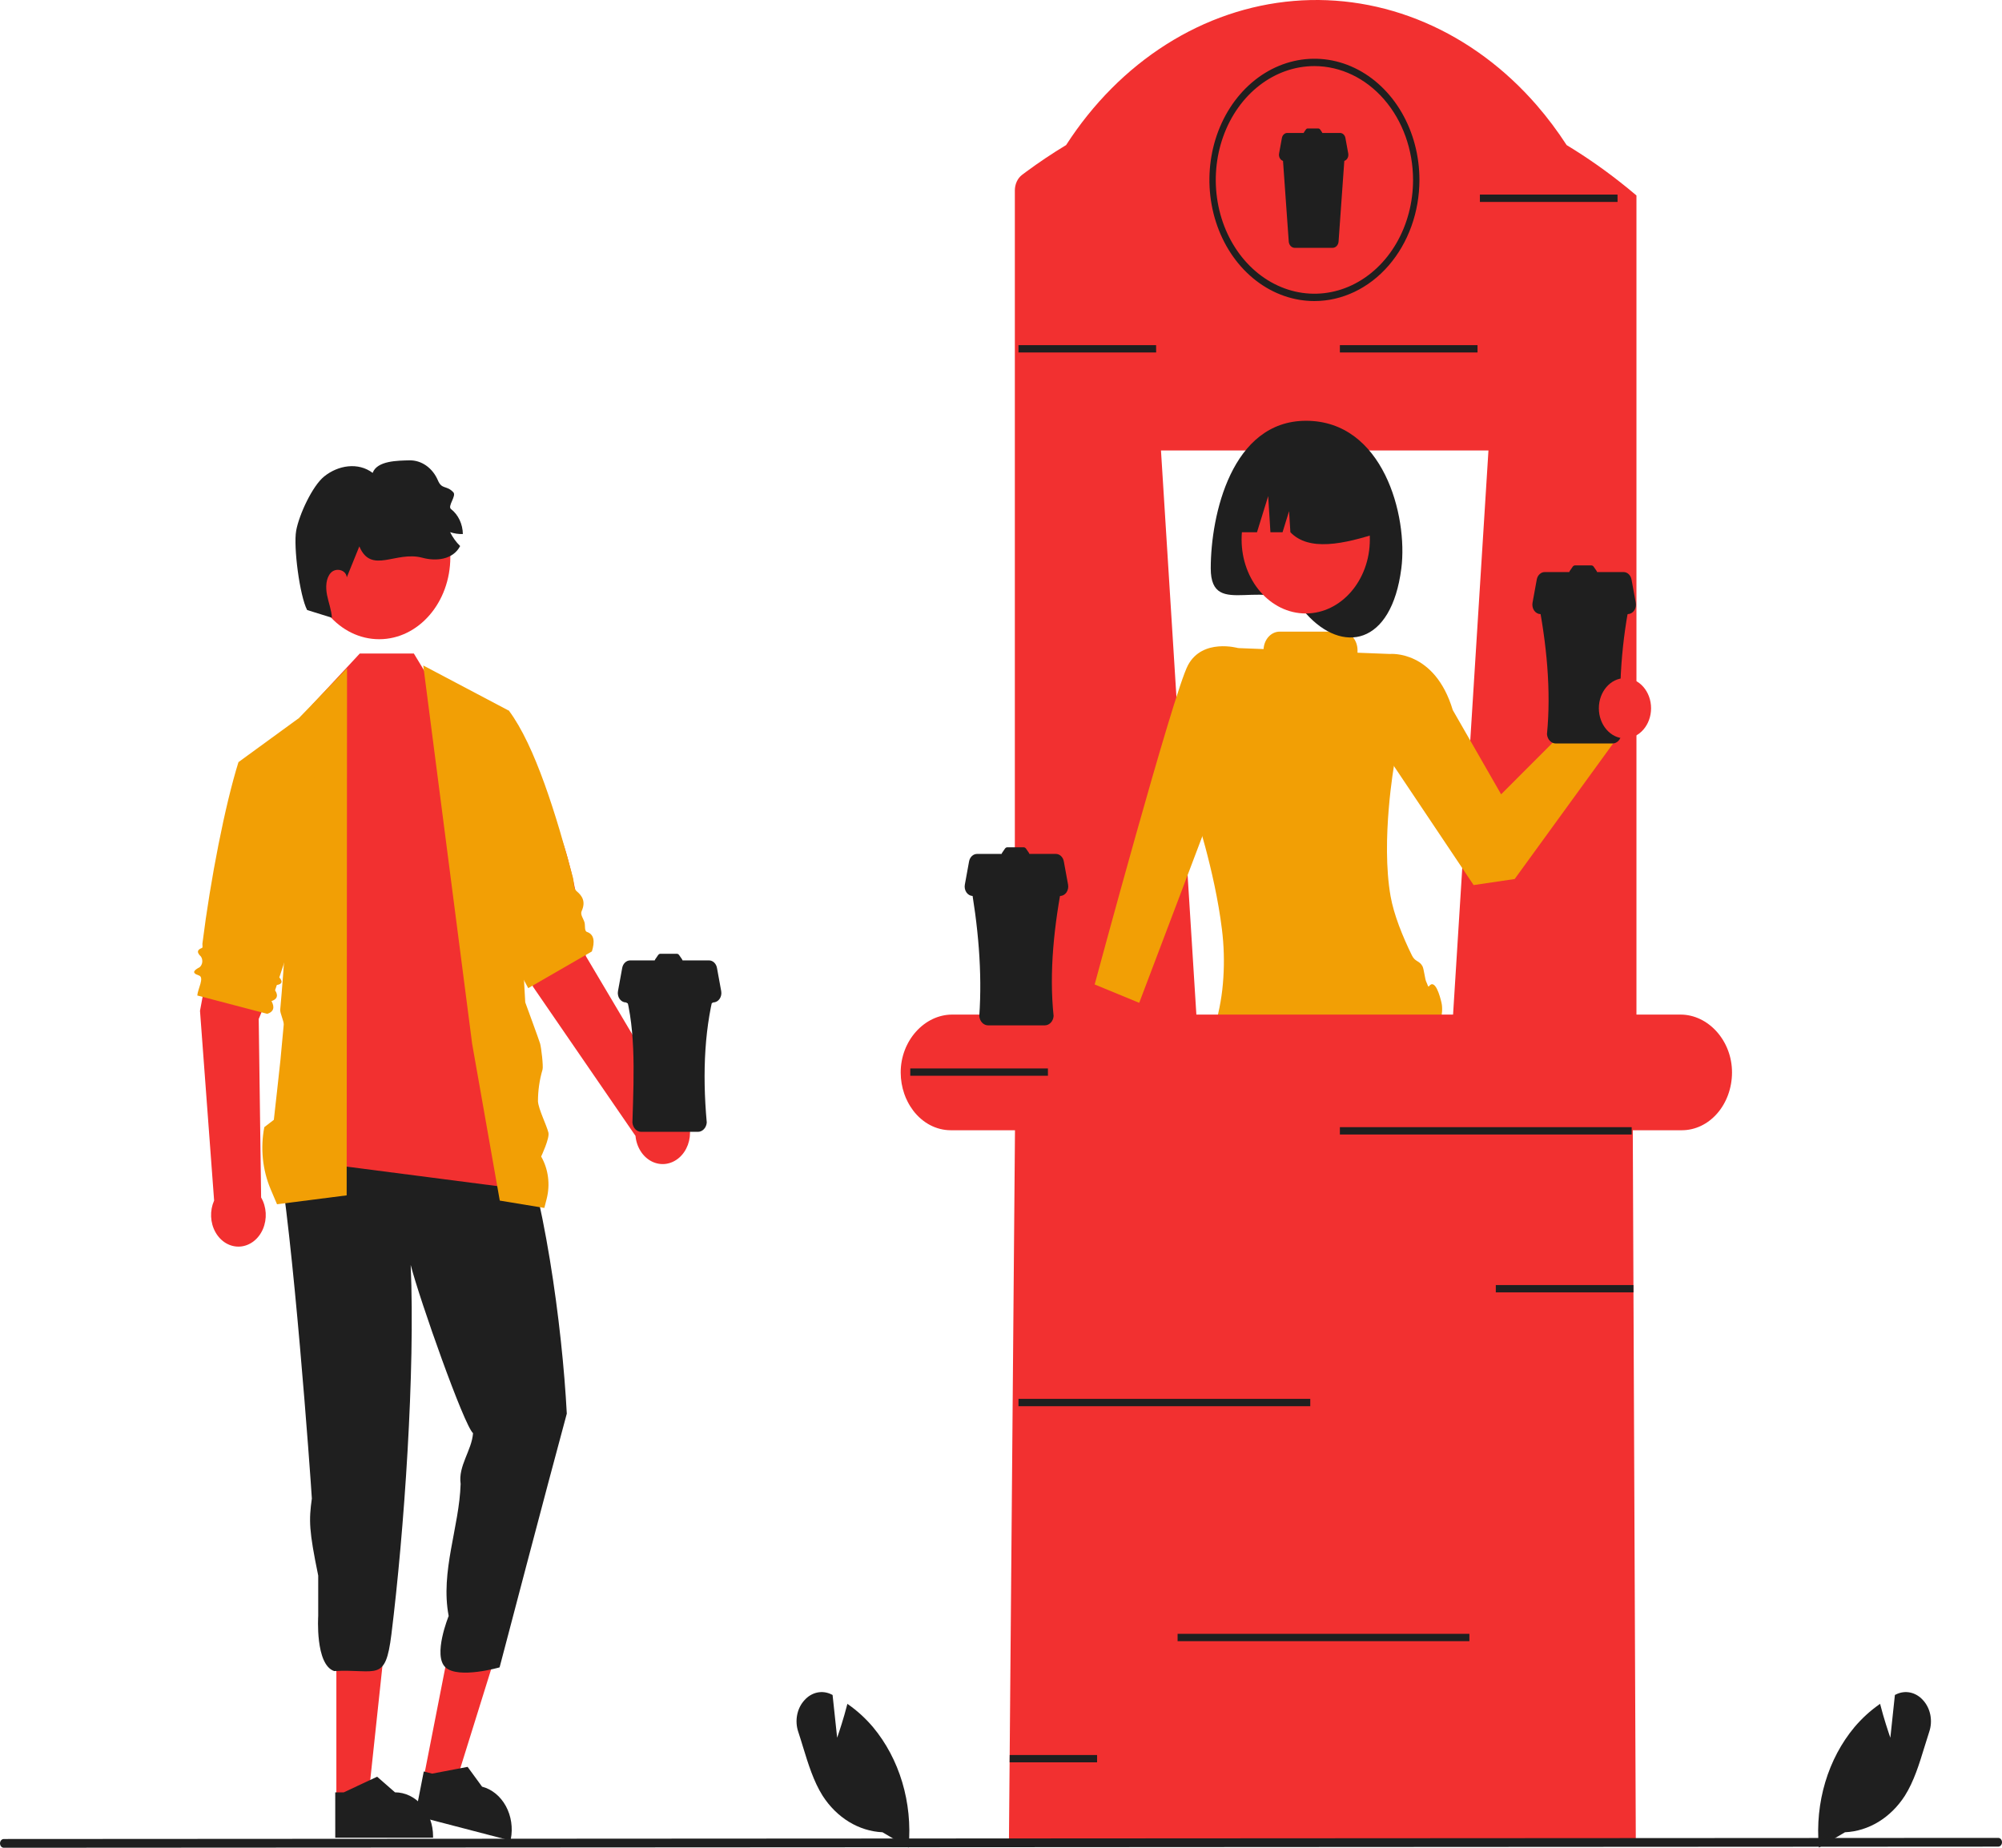 <svg width="130" height="120" viewBox="0 0 130 120" fill="none" xmlns="http://www.w3.org/2000/svg">
<g clip-path="url(#clip0_47_891)">
<path d="M118.113 119.989L118.105 119.906C117.981 118.499 118.124 117.078 118.523 115.741C118.923 114.405 119.57 113.185 120.42 112.166C120.901 111.599 121.441 111.104 122.029 110.693L122.085 110.653L122.103 110.726C122.323 111.593 122.616 112.468 122.75 112.855L123.045 110.078L123.109 110.046C123.402 109.898 123.726 109.854 124.041 109.92C124.355 109.987 124.645 110.16 124.874 110.418C125.111 110.675 125.275 111.008 125.347 111.374C125.418 111.74 125.393 112.123 125.274 112.472C125.168 112.792 125.067 113.124 124.968 113.446C124.63 114.551 124.28 115.694 123.688 116.629C123.234 117.332 122.65 117.91 121.978 118.319C121.306 118.728 120.564 118.959 119.804 118.994L118.113 119.989Z" fill="#1F1F1F"/>
<path d="M57.305 118.994C56.546 118.959 55.803 118.728 55.131 118.319C54.459 117.91 53.875 117.332 53.421 116.629C52.83 115.694 52.48 114.551 52.141 113.446C52.043 113.124 51.941 112.792 51.835 112.472C51.717 112.123 51.691 111.74 51.763 111.374C51.834 111.008 51.999 110.675 52.236 110.418C52.464 110.16 52.754 109.987 53.068 109.92C53.383 109.854 53.707 109.898 54 110.046L54.064 110.078L54.36 112.855C54.494 112.468 54.786 111.593 55.006 110.726L55.024 110.653L55.08 110.693C55.668 111.104 56.209 111.599 56.689 112.166C57.539 113.185 58.186 114.405 58.586 115.741C58.986 117.078 59.129 118.499 59.004 119.906L58.996 119.989L57.305 118.994Z" fill="#1F1F1F"/>
<path d="M38.041 62.09C38.041 62.09 37.255 54.759 35.484 52.525L31.317 54.388L34.608 64.077L41.266 73.769C41.3 74.129 41.415 74.472 41.601 74.763C41.786 75.055 42.035 75.284 42.322 75.429C42.61 75.573 42.925 75.627 43.236 75.586C43.547 75.544 43.843 75.408 44.094 75.192C44.346 74.975 44.542 74.686 44.665 74.354C44.788 74.021 44.833 73.657 44.794 73.298C44.756 72.939 44.636 72.599 44.446 72.311C44.256 72.023 44.004 71.798 43.715 71.659L38.041 62.09Z" fill="#F23030"/>
<path d="M16.8 66.176C16.8 66.176 19.65 59.562 19.242 56.571L14.876 55.471L12.987 65.647L13.904 77.969C13.76 78.291 13.693 78.65 13.708 79.011C13.723 79.372 13.821 79.722 13.992 80.026C14.162 80.329 14.399 80.575 14.678 80.739C14.958 80.902 15.27 80.977 15.583 80.957C15.896 80.936 16.198 80.82 16.46 80.621C16.721 80.422 16.932 80.147 17.072 79.823C17.211 79.499 17.274 79.138 17.254 78.778C17.233 78.417 17.131 78.069 16.956 77.769L16.8 66.176Z" fill="#F23030"/>
<path d="M21.842 116.861H23.908L24.89 107.667L21.842 107.667L21.842 116.861Z" fill="#F23030"/>
<path d="M21.77 119.347L28.121 119.347V119.254C28.121 118.498 27.861 117.772 27.397 117.237C26.933 116.702 26.305 116.401 25.649 116.401H25.649L24.489 115.386L22.324 116.402L21.769 116.402L21.77 119.347Z" fill="#1F1F1F"/>
<path d="M27.501 115.512L29.516 116.037L32.231 107.32L29.257 106.545L27.501 115.512Z" fill="#F23030"/>
<path d="M26.955 117.919L33.151 119.534L33.169 119.444C33.313 118.706 33.197 117.932 32.847 117.292C32.497 116.652 31.942 116.199 31.302 116.032L31.302 116.032L30.364 114.747L28.059 115.187L27.518 115.046L26.955 117.919Z" fill="#1F1F1F"/>
<path d="M36.805 91.807C35.579 96.317 32.441 108.285 32.441 108.285C32.441 108.285 29.771 109.055 28.928 108.285C28.086 107.516 29.135 104.947 29.135 104.947C28.58 102.069 29.829 99.16 29.911 96.37C29.742 95.199 30.635 94.194 30.717 93.077C30.127 92.559 27.254 84.422 26.668 82.149C26.97 89.076 26.242 99.463 25.416 106.14C25.024 109.3 24.479 108.376 21.696 108.524C20.456 108.099 20.663 104.947 20.663 104.947V102.324C20.06 99.387 20.052 98.753 20.25 97.317C20.159 95.793 19.022 80.036 18.014 74.703C17.341 70.455 25.58 69.52 27.95 68.507C31.903 66.309 31.236 69.434 33.318 72.312C35.326 77.275 36.508 86.136 36.805 91.807Z" fill="#1F1F1F"/>
<path d="M28.873 45.74L26.874 42.443H23.362L20.262 45.781L20.002 75.44L34.028 77.255L28.873 45.74Z" fill="#F23030"/>
<path d="M27.484 43.218L33.049 46.157L34.107 65.095C34.107 65.095 34.999 67.527 35.07 67.767C35.145 68.018 35.293 69.259 35.229 69.465C35.032 70.13 34.932 70.829 34.933 71.533C34.981 72.073 35.481 73.036 35.612 73.558C35.702 73.917 35.14 75.109 35.14 75.109C35.37 75.51 35.522 75.964 35.584 76.439C35.645 76.915 35.616 77.4 35.497 77.861L35.346 78.448L32.453 77.971L31.206 70.894L31.075 70.148L30.938 69.375L30.832 68.771L30.737 68.234L30.658 67.783L27.484 43.218Z" fill="#F29F05"/>
<path d="M29.536 47.111L33.049 46.157C34.744 48.431 36.121 52.917 37.207 57.003C37.284 57.294 37.224 57.696 37.434 57.869C37.818 58.183 38.046 58.562 37.769 59.171C37.663 59.403 37.896 59.671 37.958 59.915C38.01 60.12 37.939 60.462 38.111 60.521C38.602 60.69 38.626 61.174 38.434 61.789L34.301 64.174L34.183 63.954L33.719 63.089L31.722 59.367L29.536 47.111Z" fill="#F29F05"/>
<path d="M22.535 43.397L19.411 46.634C19.411 46.634 18.68 60.339 18.196 65.572C18.175 65.794 18.444 66.326 18.424 66.548L18.302 67.855L18.211 68.838C18.179 69.192 17.782 72.725 17.782 72.725L17.163 73.202C16.899 74.566 17.047 75.994 17.581 77.249L17.989 78.209L22.511 77.631L22.535 43.397Z" fill="#F29F05"/>
<path d="M20.672 48.664L19.411 46.634L15.485 49.495C14.619 52.261 13.669 57.086 13.144 61.283C13.132 61.378 13.188 61.538 13.109 61.566C12.826 61.67 12.741 61.834 13.044 62.117C13.08 62.168 13.106 62.227 13.121 62.289C13.136 62.352 13.141 62.417 13.134 62.482C13.127 62.547 13.109 62.609 13.08 62.665C13.052 62.722 13.014 62.771 12.969 62.81C12.636 62.993 12.381 63.173 12.916 63.35C13.293 63.474 12.839 64.234 12.811 64.651L17.357 65.843C17.772 65.705 17.851 65.424 17.63 65.016C17.972 64.897 18.102 64.685 17.862 64.312L17.975 63.971C18.357 63.904 18.351 63.721 18.138 63.477L18.293 63.007L19.01 60.836L20.672 48.664Z" fill="#F29F05"/>
<path d="M24.622 41.513C27.174 41.513 29.242 39.126 29.242 36.182C29.242 33.238 27.174 30.851 24.622 30.851C22.07 30.851 20.002 33.238 20.002 36.182C20.002 39.126 22.07 41.513 24.622 41.513Z" fill="#F23030"/>
<path d="M19.944 39.617C19.944 39.617 20.961 39.939 21.553 40.118C21.523 39.61 21.332 39.134 21.235 38.637C21.138 38.139 21.159 37.554 21.48 37.203C21.8 36.852 22.467 36.989 22.519 37.494C22.79 36.825 23.061 36.155 23.333 35.484C24.109 37.327 25.695 35.757 27.425 36.222C28.308 36.462 29.413 36.359 29.88 35.462C29.618 35.208 29.397 34.903 29.228 34.56C29.497 34.651 29.776 34.691 30.056 34.681C30.05 34.36 29.977 34.045 29.843 33.764C29.71 33.482 29.519 33.242 29.288 33.063C29.04 32.875 29.655 32.207 29.438 31.972C28.993 31.493 28.694 31.818 28.431 31.186C28.262 30.795 28 30.467 27.677 30.238C27.353 30.01 26.981 29.892 26.602 29.896C25.846 29.916 24.491 29.908 24.198 30.711C23.263 30.005 21.962 30.205 21.048 30.945C20.288 31.559 19.424 33.413 19.233 34.459C19.043 35.506 19.463 38.705 19.944 39.617Z" fill="#1F1F1F"/>
<path d="M40.993 63.162C40.914 63.162 40.836 63.181 40.764 63.218C40.691 63.254 40.627 63.308 40.573 63.375C40.52 63.442 40.479 63.521 40.453 63.607C40.427 63.693 40.417 63.785 40.424 63.876C41.296 66.478 41.178 69.491 41.066 72.9C41.079 73.065 41.144 73.218 41.25 73.33C41.355 73.442 41.493 73.505 41.636 73.505H45.324C45.467 73.505 45.605 73.442 45.71 73.33C45.816 73.218 45.881 73.065 45.893 72.9C45.594 69.588 45.755 66.549 46.536 63.876C46.543 63.785 46.533 63.693 46.507 63.607C46.481 63.521 46.44 63.442 46.387 63.375C46.333 63.308 46.268 63.254 46.196 63.218C46.124 63.181 46.045 63.162 45.967 63.162H40.993Z" fill="#1F1F1F"/>
<path d="M46.831 64.365L46.556 62.857C46.531 62.72 46.466 62.597 46.372 62.509C46.278 62.42 46.16 62.372 46.038 62.372H44.321C44.314 62.346 44.303 62.321 44.289 62.3L44.098 62.024C44.08 61.998 44.057 61.977 44.031 61.963C44.005 61.949 43.977 61.941 43.948 61.941H42.888C42.859 61.941 42.83 61.949 42.804 61.963C42.778 61.977 42.756 61.998 42.738 62.024L42.547 62.3C42.532 62.321 42.521 62.346 42.514 62.372H40.922C40.8 62.372 40.682 62.42 40.588 62.509C40.494 62.597 40.429 62.72 40.404 62.857L40.129 64.365C40.112 64.454 40.113 64.546 40.132 64.634C40.15 64.723 40.186 64.805 40.235 64.876C40.285 64.946 40.348 65.003 40.419 65.042C40.49 65.081 40.568 65.102 40.646 65.102C42.404 66.142 44.289 66.167 46.313 65.102C46.392 65.102 46.47 65.081 46.541 65.042C46.612 65.003 46.675 64.946 46.724 64.876C46.774 64.805 46.809 64.723 46.828 64.634C46.846 64.546 46.848 64.454 46.831 64.365V64.365Z" fill="#1F1F1F"/>
<path d="M93.605 65.128C93.515 64.73 93.195 63.517 92.788 64.053C92.728 64.133 92.68 63.877 92.624 63.783C92.527 63.62 92.468 62.926 92.365 62.743C92.156 62.371 91.897 62.481 91.684 62.049C91.077 60.814 90.51 59.404 90.299 58.213C89.652 54.565 90.543 49.577 90.543 49.577L90.255 42.471L88.151 42.39V42.23C88.151 41.91 88.04 41.602 87.844 41.375C87.647 41.148 87.381 41.021 87.103 41.021H83.095C82.829 41.021 82.573 41.138 82.379 41.349C82.185 41.559 82.068 41.847 82.051 42.153L80.401 42.089L77.543 52.566C77.543 52.566 78.877 56.52 79.347 60.359C79.475 61.394 79.506 62.442 79.439 63.484C79.376 64.542 79.196 65.585 78.905 66.591C78.905 66.591 91.028 69.52 93.398 66.797C93.398 66.797 93.767 65.841 93.605 65.128Z" fill="#F29F05"/>
<path d="M109.127 65.891H106.263V12.695C106.065 12.525 105.864 12.358 105.662 12.194C105.621 12.163 105.581 12.13 105.542 12.099C104.322 11.114 103.049 10.22 101.73 9.423C101.139 8.511 100.493 7.649 99.796 6.843C97.739 4.471 95.264 2.637 92.538 1.467C89.813 0.297 86.901 -0.182 84.001 0.062C81.101 0.307 78.28 1.269 75.731 2.884C73.182 4.499 70.964 6.728 69.228 9.421C68.335 9.96 67.466 10.541 66.621 11.166C66.54 11.226 66.459 11.286 66.381 11.345C66.379 11.348 66.377 11.348 66.375 11.35C66.228 11.46 66.108 11.611 66.025 11.789C65.942 11.967 65.899 12.166 65.899 12.368V65.891H61.829C60.031 65.891 58.479 67.587 58.487 69.661C58.489 70.134 58.568 70.603 58.721 71.042C58.78 71.214 58.851 71.381 58.934 71.54C59.039 71.748 59.162 71.945 59.299 72.126C59.604 72.527 59.979 72.849 60.4 73.069C60.821 73.289 61.278 73.402 61.74 73.402H109.216C110.076 73.401 110.902 73.007 111.511 72.306C112.12 71.605 112.465 70.654 112.468 69.661C112.477 67.587 110.925 65.891 109.127 65.891ZM94.355 65.891H77.686L75.388 29.255H96.653L94.355 65.891Z" fill="#F23030"/>
<path d="M97.043 52.283L104.166 44.959L106.268 46.161L97.724 56.502L97.043 52.283Z" fill="#FFB6B6"/>
<path d="M89.078 43.199L90.255 42.471C90.255 42.471 93.154 42.186 94.337 46.116L97.475 51.585L102.561 46.498L104.765 48.259L98.355 57.087L95.69 57.48L89.926 48.872L89.078 43.199Z" fill="#F29F05"/>
<path d="M90.996 36.913C90.353 41.943 87.152 42.473 84.808 39.847C82.356 37.1 78.62 40.37 78.62 36.913C78.62 33.455 79.973 27.327 84.808 27.327C89.809 27.327 91.433 33.492 90.996 36.913Z" fill="#1F1F1F"/>
<path d="M84.787 39.841C87.087 39.841 88.951 37.69 88.951 35.036C88.951 32.383 87.087 30.232 84.787 30.232C82.488 30.232 80.623 32.383 80.623 35.036C80.623 37.69 82.488 39.841 84.787 39.841Z" fill="#F23030"/>
<path d="M79.976 34.565H81.623L82.35 32.218L82.495 34.565H83.282L83.706 33.196L83.791 34.565C84.992 35.818 87.215 35.359 89.64 34.565C89.64 33.897 89.526 33.236 89.304 32.619C89.083 32.002 88.758 31.441 88.349 30.968C87.939 30.496 87.453 30.122 86.919 29.866C86.384 29.61 85.811 29.479 85.232 29.479H84.384C83.805 29.479 83.232 29.61 82.697 29.866C82.163 30.122 81.677 30.496 81.267 30.968C80.858 31.441 80.533 32.002 80.312 32.619C80.09 33.236 79.976 33.897 79.976 34.565V34.565Z" fill="#1F1F1F"/>
<path d="M72.316 69.014C72.645 69.013 72.967 68.901 73.243 68.692C73.518 68.483 73.734 68.186 73.865 67.837C73.996 67.488 74.036 67.103 73.98 66.728C73.924 66.353 73.774 66.005 73.549 65.727L75.867 58.664L76.342 56.304C76.079 56.113 75.781 55.994 75.472 55.955C75.164 55.917 74.851 55.96 74.559 56.081C74.266 56.202 74.002 56.399 73.785 56.656C73.568 56.913 73.404 57.223 73.307 57.563L70.892 65.985C70.724 66.281 70.628 66.623 70.615 66.976C70.603 67.33 70.673 67.68 70.819 67.991C70.965 68.302 71.181 68.561 71.445 68.741C71.708 68.921 72.009 69.016 72.316 69.014H72.316Z" fill="#F23030"/>
<path d="M100.38 37.941C100.301 37.941 100.223 37.96 100.15 37.997C100.078 38.033 100.013 38.087 99.96 38.154C99.906 38.221 99.865 38.3 99.84 38.386C99.814 38.472 99.804 38.564 99.81 38.655C100.452 41.847 100.724 44.88 100.453 47.679C100.466 47.844 100.531 47.997 100.636 48.109C100.742 48.221 100.879 48.284 101.023 48.285H104.71C104.854 48.284 104.991 48.221 105.097 48.109C105.202 47.997 105.267 47.844 105.28 47.679C105.075 44.651 105.292 41.604 105.923 38.655C105.929 38.564 105.919 38.472 105.894 38.386C105.868 38.3 105.827 38.221 105.773 38.154C105.72 38.087 105.655 38.033 105.583 37.997C105.51 37.96 105.432 37.941 105.353 37.941H100.38Z" fill="#1F1F1F"/>
<path d="M106.218 39.144L105.943 37.636C105.918 37.499 105.853 37.376 105.758 37.288C105.664 37.199 105.546 37.151 105.425 37.151H103.707C103.701 37.125 103.69 37.1 103.675 37.079L103.484 36.803C103.466 36.777 103.444 36.757 103.418 36.742C103.392 36.728 103.363 36.72 103.334 36.72H102.274C102.245 36.72 102.217 36.728 102.191 36.742C102.165 36.757 102.142 36.777 102.124 36.803L101.933 37.079C101.919 37.1 101.908 37.125 101.901 37.151H100.308C100.187 37.151 100.069 37.199 99.975 37.288C99.88 37.376 99.815 37.499 99.79 37.636L99.515 39.144C99.499 39.233 99.5 39.325 99.519 39.413C99.537 39.502 99.572 39.584 99.622 39.655C99.672 39.725 99.734 39.782 99.805 39.821C99.876 39.86 99.954 39.881 100.033 39.881C101.933 40.794 103.824 40.975 105.7 39.881C105.779 39.881 105.857 39.86 105.928 39.821C105.999 39.782 106.061 39.725 106.111 39.655C106.161 39.584 106.196 39.502 106.215 39.413C106.233 39.325 106.234 39.233 106.218 39.144Z" fill="#1F1F1F"/>
<path d="M83.636 9.164C83.583 9.164 83.531 9.176 83.483 9.201C83.434 9.225 83.391 9.261 83.355 9.306C83.319 9.351 83.291 9.404 83.274 9.462C83.257 9.52 83.25 9.581 83.255 9.642L83.685 15.689C83.694 15.799 83.737 15.902 83.808 15.977C83.879 16.052 83.971 16.094 84.067 16.095H86.538C86.634 16.094 86.727 16.052 86.797 15.977C86.868 15.902 86.911 15.799 86.92 15.689L87.35 9.642C87.355 9.581 87.348 9.52 87.331 9.462C87.314 9.404 87.286 9.351 87.251 9.306C87.215 9.261 87.171 9.225 87.123 9.201C87.074 9.176 87.022 9.164 86.969 9.164H83.636Z" fill="#1F1F1F"/>
<path d="M87.548 9.97L87.364 8.959C87.347 8.867 87.304 8.785 87.24 8.726C87.177 8.667 87.098 8.634 87.017 8.634H85.866C85.862 8.617 85.854 8.6 85.844 8.586L85.717 8.401C85.705 8.384 85.689 8.37 85.672 8.36C85.654 8.35 85.635 8.345 85.616 8.345H84.906C84.886 8.345 84.867 8.35 84.85 8.36C84.832 8.37 84.817 8.384 84.805 8.401L84.677 8.586C84.668 8.6 84.66 8.617 84.656 8.634H83.588C83.507 8.634 83.428 8.667 83.365 8.726C83.302 8.785 83.258 8.867 83.241 8.959L83.057 9.97C83.046 10.029 83.047 10.091 83.059 10.15C83.072 10.209 83.095 10.265 83.129 10.312C83.162 10.359 83.204 10.397 83.251 10.424C83.299 10.45 83.351 10.463 83.404 10.463H87.201C87.254 10.463 87.306 10.45 87.354 10.424C87.402 10.397 87.444 10.359 87.477 10.312C87.51 10.265 87.534 10.209 87.546 10.15C87.558 10.091 87.559 10.029 87.548 9.97Z" fill="#1F1F1F"/>
<path d="M85.352 19.552C84.003 19.552 82.685 19.091 81.563 18.226C80.442 17.362 79.568 16.133 79.052 14.695C78.536 13.257 78.401 11.675 78.664 10.149C78.927 8.622 79.576 7.22 80.53 6.12C81.484 5.019 82.699 4.27 84.022 3.966C85.344 3.663 86.715 3.818 87.961 4.414C89.207 5.01 90.272 6.018 91.022 7.312C91.771 8.606 92.171 10.127 92.171 11.684C92.169 13.77 91.45 15.77 90.171 17.245C88.893 18.72 87.16 19.55 85.352 19.552V19.552ZM85.352 4.292C84.085 4.292 82.846 4.725 81.793 5.538C80.74 6.35 79.919 7.504 79.434 8.855C78.949 10.206 78.822 11.692 79.069 13.126C79.316 14.56 79.927 15.877 80.822 16.91C81.718 17.944 82.86 18.648 84.102 18.933C85.345 19.219 86.633 19.072 87.803 18.513C88.974 17.953 89.974 17.006 90.678 15.79C91.382 14.575 91.757 13.146 91.757 11.684C91.755 9.724 91.08 7.845 89.879 6.459C88.678 5.074 87.05 4.294 85.352 4.292V4.292Z" fill="#1F1F1F"/>
<path d="M106.222 119.698H65.515L65.561 114.241L65.565 113.766L65.928 71.056H106.015L106.067 83.394L106.069 83.869L106.222 119.698Z" fill="#F23030"/>
<path d="M129.754 119.927L0.246 120C0.181 120 0.119 119.97 0.073 119.917C0.027 119.863 0.001 119.791 0.001 119.716C0.001 119.641 0.027 119.569 0.073 119.516C0.119 119.462 0.181 119.432 0.246 119.432L129.754 119.359C129.819 119.359 129.882 119.389 129.928 119.442C129.974 119.495 130 119.567 130 119.643C130 119.718 129.974 119.79 129.928 119.844C129.882 119.897 129.819 119.927 129.754 119.927V119.927Z" fill="#1F1F1F"/>
<path d="M63.517 56.247C63.438 56.247 63.359 56.266 63.287 56.303C63.215 56.339 63.15 56.393 63.096 56.46C63.043 56.527 63.002 56.606 62.976 56.692C62.95 56.779 62.94 56.87 62.947 56.961C63.531 60.135 63.787 63.163 63.59 65.985C63.602 66.15 63.667 66.303 63.773 66.415C63.878 66.527 64.016 66.59 64.159 66.591H67.847C67.99 66.59 68.128 66.527 68.233 66.415C68.339 66.303 68.404 66.15 68.416 65.985C68.119 63.138 68.434 60.098 69.059 56.961C69.066 56.87 69.056 56.779 69.03 56.692C69.004 56.606 68.963 56.527 68.91 56.46C68.856 56.393 68.791 56.339 68.719 56.303C68.647 56.266 68.569 56.247 68.49 56.247H63.517Z" fill="#1F1F1F"/>
<path d="M69.355 57.45L69.079 55.942C69.054 55.805 68.989 55.682 68.895 55.594C68.801 55.505 68.683 55.457 68.561 55.457H66.844C66.837 55.431 66.826 55.406 66.812 55.385L66.621 55.109C66.603 55.084 66.58 55.063 66.554 55.048C66.528 55.034 66.5 55.026 66.471 55.026H65.411C65.382 55.026 65.353 55.034 65.327 55.048C65.302 55.063 65.279 55.084 65.261 55.109L65.07 55.385C65.055 55.406 65.044 55.431 65.038 55.457H63.445C63.323 55.457 63.206 55.505 63.111 55.594C63.017 55.682 62.952 55.805 62.927 55.942L62.652 57.45C62.635 57.539 62.637 57.631 62.655 57.719C62.674 57.808 62.709 57.89 62.758 57.961C62.808 58.032 62.871 58.088 62.942 58.127C63.013 58.167 63.091 58.187 63.169 58.187C65.016 58.845 66.991 58.845 68.837 58.187C68.915 58.187 68.993 58.167 69.064 58.127C69.135 58.088 69.198 58.032 69.248 57.961C69.297 57.89 69.332 57.808 69.351 57.719C69.37 57.631 69.371 57.539 69.355 57.45V57.45Z" fill="#1F1F1F"/>
<path d="M85.083 90.847H66.135V91.324H85.083V90.847Z" fill="#1F1F1F"/>
<path d="M105.953 73.202H87.005V73.679H105.953V73.202Z" fill="#1F1F1F"/>
<path d="M95.415 106.107H76.467V106.584H95.415V106.107Z" fill="#1F1F1F"/>
<path d="M106.069 83.932H97.13V83.455H106.067L106.069 83.932Z" fill="#1F1F1F"/>
<path d="M68.048 69.864H59.109V69.387H68.046L68.048 69.864Z" fill="#1F1F1F"/>
<path d="M75.074 22.89H66.135V22.414H75.072L75.074 22.89Z" fill="#1F1F1F"/>
<path d="M105.036 13.114H96.097V12.637H105.034L105.036 13.114Z" fill="#1F1F1F"/>
<path d="M95.944 22.89H87.005V22.414H95.942L95.944 22.89Z" fill="#1F1F1F"/>
<path d="M71.239 113.976V114.452H65.561L65.565 113.976H71.239Z" fill="#1F1F1F"/>
<path d="M105.517 47.954C106.453 47.954 107.212 47.078 107.212 45.997C107.212 44.917 106.453 44.041 105.517 44.041C104.581 44.041 103.822 44.917 103.822 45.997C103.822 47.078 104.581 47.954 105.517 47.954Z" fill="#F23030"/>
<path d="M81.11 43.395L80.401 42.089C80.401 42.089 78.093 41.431 77.144 43.195C76.194 44.96 71.082 63.935 71.082 63.935L73.975 65.127L79.554 50.402L81.11 43.395Z" fill="#F29F05"/>
</g>
<defs>
<clipPath id="clip0_47_891">
<rect width="130" height="120" fill="white"/>
</clipPath>
</defs>
</svg>

